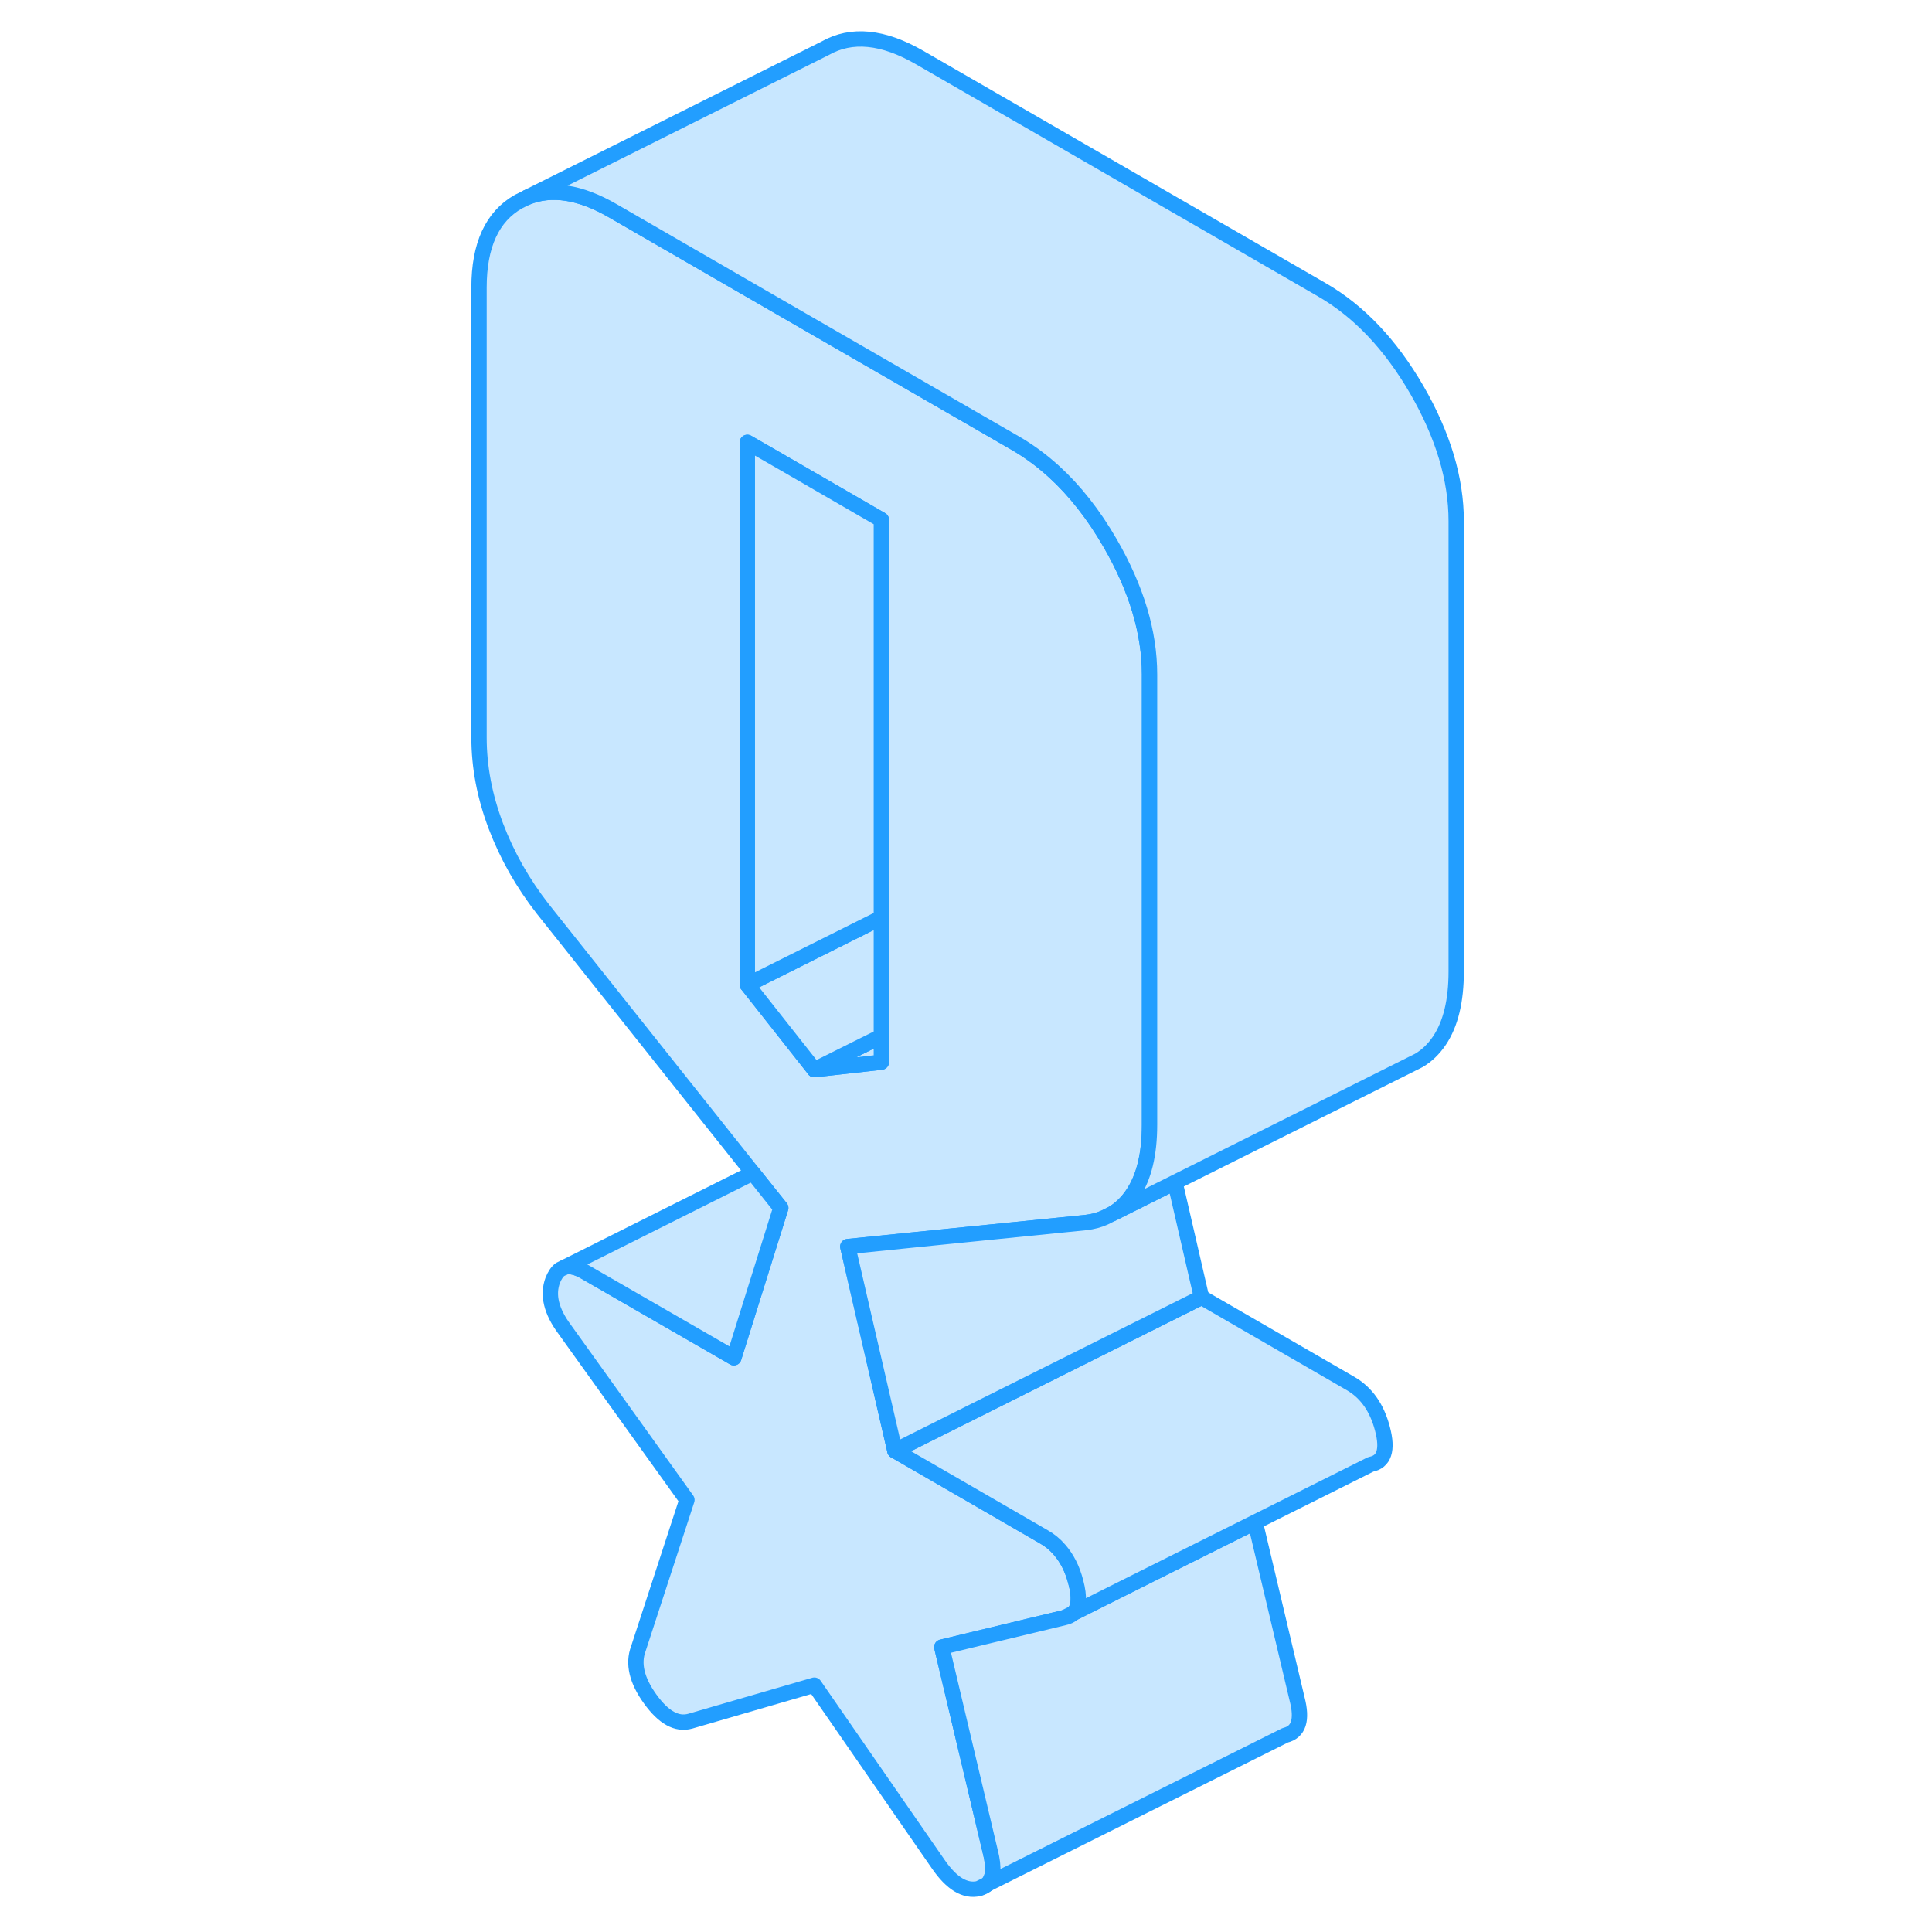 <svg width="48" height="48" viewBox="0 0 69 126" fill="#c8e7ff" xmlns="http://www.w3.org/2000/svg" stroke-width="1px" stroke-linecap="round" stroke-linejoin="round"><path d="M40.9 105.5C41.15 105.45 41.36 105.35 41.51 105.2L40.9 105.5ZM35.32 123.17C35.54 123.12 35.73 123.02 35.87 122.9L35.32 123.17Z" stroke="#229EFF" stroke-linejoin="round"/><path d="M43.9 35.42C42.82 33.55 41.6 32 40.24 30.76C39.45 30.04 38.61 29.42 37.73 28.91L22.74 20.26L11.49 13.76C9.34 12.51 7.46 12.22 5.85 12.88L5.31 13.15C3.6 14.12 2.74 15.99 2.74 18.75V48.1C2.74 50.03 3.11 51.95 3.84 53.88C4.57 55.8 5.59 57.6 6.9 59.28L20.6 76.5L22.42 78.78L19.36 88.55L9.63 82.94C9.12 82.65 8.69 82.54 8.34 82.64L8.03 82.79C7.84 82.93 7.68 83.17 7.55 83.49C7.19 84.45 7.45 85.52 8.32 86.69L16.3 97.82L13.13 107.53C12.77 108.49 13.02 109.58 13.9 110.8C14.77 112.01 15.64 112.5 16.52 112.25L24.61 109.9L32.7 121.59C33.57 122.85 34.45 123.37 35.32 123.17L35.87 122.9L35.89 122.88C36.29 122.5 36.35 121.8 36.09 120.79L32.92 107.42L40.9 105.5L41.51 105.2H41.52C41.87 104.82 41.92 104.15 41.66 103.18C41.44 102.32 41.08 101.62 40.6 101.07C40.31 100.73 39.97 100.45 39.58 100.23L33.41 96.66L29.86 94.61L26.79 81.3L31.3 80.84L42.32 79.73C42.76 79.68 43.18 79.57 43.55 79.4L44.07 79.14C44.58 78.83 45.02 78.4 45.38 77.86C46.11 76.77 46.47 75.27 46.47 73.35V43.99C46.47 41.23 45.61 38.38 43.9 35.42ZM28.98 69.27L24.61 69.76L20.24 64.22V28.85L22.74 30.29L28.98 33.9V69.27Z" stroke="#229EFF" stroke-linejoin="round"/><path d="M28.98 67.58V69.27L24.61 69.76L28.98 67.58Z" stroke="#229EFF" stroke-linejoin="round"/><path d="M28.98 59.85V67.58L24.61 69.76L20.24 64.22L28.98 59.85Z" stroke="#229EFF" stroke-linejoin="round"/><path d="M28.98 33.9V59.85L20.24 64.22V28.85L22.74 30.29L28.98 33.9Z" stroke="#229EFF" stroke-linejoin="round"/><path d="M55.32 113.17L35.89 122.88C36.29 122.5 36.35 121.8 36.09 120.79L32.92 107.42L40.9 105.5C41.15 105.45 41.36 105.35 41.51 105.2H41.52L46.54 102.68L53.36 99.27L56.09 110.79C56.45 112.17 56.2 112.96 55.32 113.17Z" stroke="#229EFF" stroke-linejoin="round"/><path d="M60.9 95.5L53.36 99.27L46.54 102.68L41.52 105.19C41.87 104.82 41.92 104.15 41.66 103.18C41.44 102.32 41.08 101.62 40.6 101.07C40.31 100.73 39.97 100.45 39.58 100.23L33.41 96.66L29.86 94.61L34.91 92.09L49.86 84.61L59.58 90.23C60.6 90.82 61.3 91.8 61.66 93.18C62.03 94.57 61.77 95.34 60.9 95.5Z" stroke="#229EFF" stroke-linejoin="round"/><path d="M49.86 84.61L34.91 92.08L29.86 94.61L26.79 81.3L31.3 80.84L42.32 79.73C42.76 79.68 43.18 79.57 43.55 79.4L44.07 79.14L48.13 77.11L49.86 84.61Z" stroke="#229EFF" stroke-linejoin="round"/><path d="M22.42 78.78L19.36 88.55L9.63 82.94C9.12 82.65 8.69 82.54 8.34 82.64L20.6 76.5L22.42 78.78Z" stroke="#229EFF" stroke-linejoin="round"/><path d="M66.47 33.99V63.35C66.47 65.27 66.11 66.77 65.38 67.86C65.01 68.41 64.56 68.85 64.03 69.16L63.57 69.39L48.13 77.11L44.07 79.14C44.58 78.83 45.02 78.4 45.38 77.86C46.11 76.77 46.47 75.27 46.47 73.35V43.99C46.47 41.23 45.61 38.38 43.9 35.42C42.82 33.55 41.6 32 40.24 30.76C39.45 30.04 38.61 29.42 37.73 28.91L22.74 20.26L11.49 13.76C9.34 12.51 7.46 12.22 5.85 12.88L25.31 3.15C27.03 2.17 29.09 2.37 31.49 3.76L57.73 18.91C60.13 20.3 62.19 22.47 63.9 25.42C65.61 28.38 66.47 31.23 66.47 33.99Z" stroke="#229EFF" stroke-linejoin="round"/></svg>